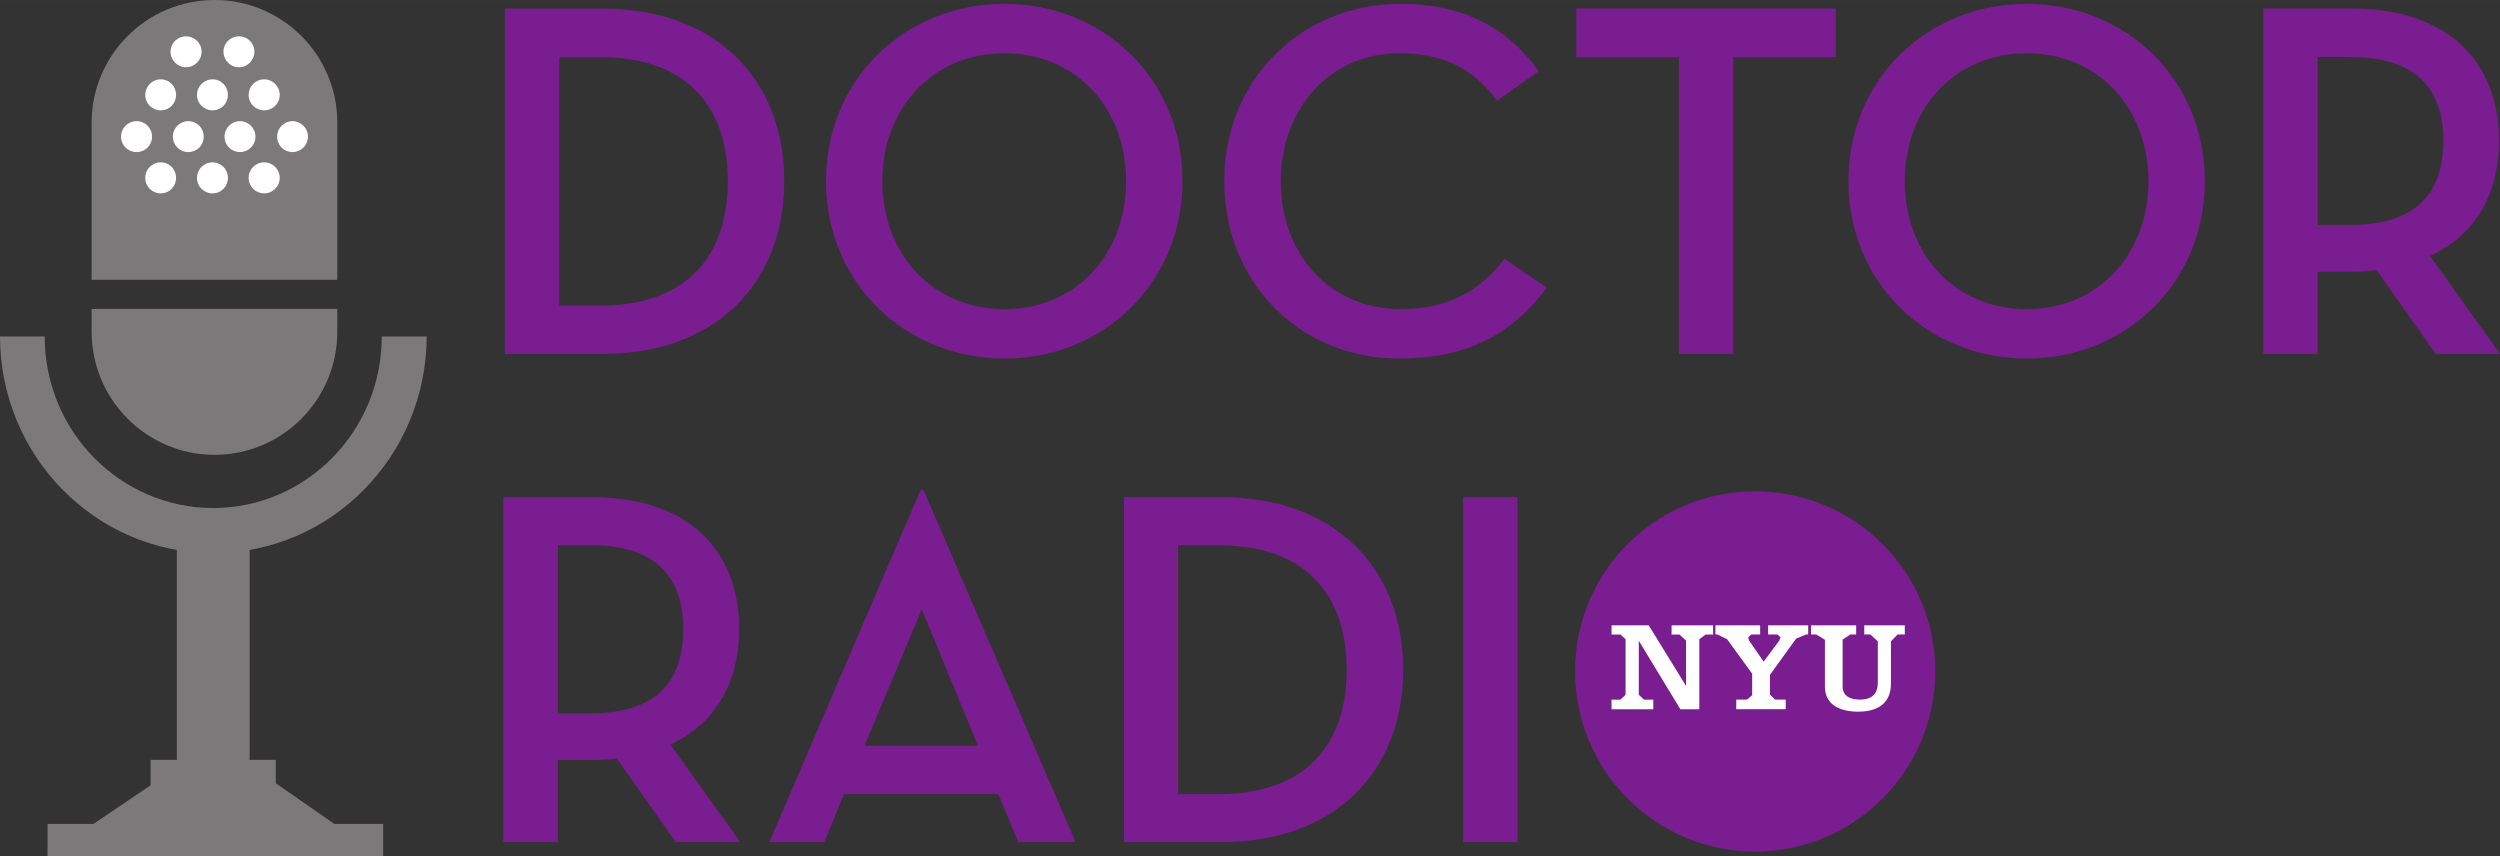 <svg width="800" height="273.95" version="1.1" viewBox="0 0 211.67 72.482" xmlns="http://www.w3.org/2000/svg">
 <rect x="0" y="0" width="211.67" height="72.482" fill="#333333" stroke="none"/>
 <g transform="translate(-57.043 93.645)">
  <g transform="matrix(6.945 0 0 -6.945 64.802 -65.553)">
   <path d="m0 0c0-0.828 0.673-1.5 1.499-1.5 0.825 0 1.496 0.672 1.496 1.5v0.279h-2.995zm1.499 4.045c-0.826 0-1.499-0.669-1.499-1.496v-1.915h2.995v1.915c0 0.827-0.671 1.496-1.496 1.496" fill="#7b7979"/>
  </g>
  <g transform="matrix(6.945 0 0 -6.945 61.045 -21.245)">
   <path d="m0 0h4.048l-1.997 1.386z" fill="#7b7979"/>
  </g>
  <g transform="matrix(6.945 0 0 -6.945 57.043 -65.159)">
   <path d="m0 0h0.545c0-1.159 0.923-2.09 2.054-2.092 1.132 2e-3 2.055 0.933 2.055 2.092h0.548c-4e-3 -1.455-1.162-2.641-2.603-2.641-1.438 0-2.597 1.186-2.599 2.641" fill="#7b7979"/>
  </g>
  <path d="m78.18-47.374h-6.167v21.488h6.167z" fill="#7b7979"/>
  <g transform="matrix(6.945 0 0 -6.945 74.114 -89.278)">
   <path d="m0 0c0 0.102-0.086 0.186-0.19 0.186-0.105 0-0.189-0.084-0.189-0.186 0-0.105 0.084-0.191 0.189-0.191 0.104 0 0.19 0.086 0.19 0.191" fill="#fff"/>
  </g>
  <g transform="matrix(6.945 0 0 -6.945 78.583 -89.278)">
   <path d="m0 0c0 0.102-0.083 0.186-0.189 0.186-0.105 0-0.188-0.084-0.188-0.186 0-0.105 0.083-0.191 0.188-0.191 0.106 0 0.189 0.086 0.189 0.191" fill="#fff"/>
  </g>
  <g transform="matrix(6.945 0 0 -6.945 71.951 -85.601)">
   <path d="m0 0c0 0.106-0.08 0.191-0.187 0.191-0.106 0-0.189-0.085-0.189-0.191 0-0.102 0.083-0.187 0.189-0.187 0.107 0 0.187 0.085 0.187 0.187" fill="#fff"/>
  </g>
  <g transform="matrix(6.945 0 0 -6.945 76.339 -85.601)">
   <path d="m0 0c0 0.106-0.081 0.191-0.188 0.191-0.105 0-0.189-0.085-0.189-0.191 0-0.102 0.084-0.187 0.189-0.187 0.107 0 0.188 0.085 0.188 0.187" fill="#fff"/>
  </g>
  <g transform="matrix(6.945 0 0 -6.945 80.727 -85.601)">
   <path d="m0 0c0 0.106-0.085 0.191-0.19 0.191-0.106 0-0.189-0.085-0.189-0.191 0-0.102 0.083-0.187 0.189-0.187 0.105 0 0.19 0.085 0.19 0.187" fill="#fff"/>
  </g>
  <g transform="matrix(6.945 0 0 -6.945 71.951 -78.588)">
   <path d="m0 0c0 0.104-0.08 0.189-0.187 0.189-0.106 0-0.189-0.085-0.189-0.189 0-0.105 0.083-0.189 0.189-0.189 0.107 0 0.187 0.084 0.187 0.189" fill="#fff"/>
  </g>
  <g transform="matrix(6.945 0 0 -6.945 76.339 -78.588)">
   <path d="m0 0c0 0.104-0.081 0.189-0.188 0.189-0.105 0-0.189-0.085-0.189-0.189 0-0.105 0.084-0.189 0.189-0.189 0.107 0 0.188 0.084 0.188 0.189" fill="#fff"/>
  </g>
  <g transform="matrix(6.945 0 0 -6.945 80.727 -78.588)">
   <path d="m0 0c0 0.104-0.085 0.189-0.19 0.189-0.106 0-0.189-0.085-0.189-0.189 0-0.105 0.083-0.189 0.189-0.189 0.105 0 0.19 0.084 0.19 0.189" fill="#fff"/>
  </g>
  <g transform="matrix(6.945 0 0 -6.945 69.916 -82.082)">
   <path d="m0 0c0 0.104-0.083 0.188-0.189 0.188-0.104 0-0.189-0.084-0.189-0.188 0-0.107 0.085-0.189 0.189-0.189 0.106 0 0.189 0.082 0.189 0.189" fill="#fff"/>
  </g>
  <g transform="matrix(6.945 0 0 -6.945 74.291 -82.082)">
   <path d="m0 0c0 0.104-0.082 0.188-0.189 0.188-0.102 0-0.187-0.084-0.187-0.188 0-0.107 0.085-0.189 0.187-0.189 0.107 0 0.189 0.082 0.189 0.189" fill="#fff"/>
  </g>
  <g transform="matrix(6.945 0 0 -6.945 78.672 -82.082)">
   <path d="m0 0c0 0.104-0.086 0.188-0.189 0.188s-0.188-0.084-0.188-0.188c0-0.107 0.085-0.189 0.188-0.189s0.189 0.082 0.189 0.189" fill="#fff"/>
  </g>
  <g transform="matrix(6.945 0 0 -6.945 83.114 -82.082)">
   <path d="m0 0c0 0.104-0.085 0.188-0.187 0.188-0.105 0-0.188-0.084-0.188-0.188 0-0.107 0.083-0.189 0.188-0.189 0.102 0 0.187 0.082 0.187 0.189" fill="#fff"/>
  </g>
  <path d="m80.395-26.72h-10.605v-2.59h10.605z" fill="#7b7979"/>
  <path d="m89.486-23.886h-28.419v2.723h28.419z" fill="#7b7979"/>
  <g transform="matrix(6.945 0 0 -6.945 107.79 -67.763)">
   <path d="m0 0c1.088 0 1.566 0.627 1.566 1.52 0 0.888-0.478 1.511-1.566 1.511h-0.489v-3.031zm-1.152 3.623h1.19c1.376 0 2.216-0.859 2.216-2.103 0-1.245-0.834-2.108-2.216-2.108h-1.19z" fill="#7a1d90"/>
  </g>
  <g transform="matrix(6.945 0 0 -6.945 152.39 -78.318)">
   <path d="m0 0c0 0.889-0.611 1.558-1.483 1.558-0.875 0-1.489-0.669-1.489-1.558 0-0.893 0.614-1.562 1.489-1.562 0.872 0 1.483 0.669 1.483 1.562m-3.659 0c0 1.244 0.967 2.16 2.176 2.16 1.207 0 2.17-0.916 2.17-2.16s-0.963-2.164-2.17-2.164c-1.209 0-2.176 0.92-2.176 2.164" fill="#7a1d90"/>
  </g>
  <g transform="matrix(6.945 0 0 -6.945 160.7 -78.318)">
   <path d="m0 0c0 1.244 0.946 2.16 2.148 2.16 0.781 0 1.321-0.307 1.686-0.822l-0.51-0.358c-0.279 0.379-0.637 0.578-1.192 0.578-0.838 0-1.443-0.669-1.443-1.558 0-0.913 0.617-1.562 1.464-1.562 0.547 0 0.949 0.203 1.264 0.613l0.515-0.352c-0.435-0.578-0.985-0.863-1.8-0.863-1.204 0-2.132 0.92-2.132 2.164" fill="#7a1d90"/>
  </g>
  <g transform="matrix(6.945 0 0 -6.945 199.19 -88.816)">
   <path d="m0 0h-1.25v0.592h3.163v-0.592h-1.251v-3.619h-0.662z" fill="#7a1d90"/>
  </g>
  <g transform="matrix(6.945 0 0 -6.945 238.95 -78.318)">
   <path d="m0 0c0 0.889-0.614 1.558-1.485 1.558-0.873 0-1.486-0.669-1.486-1.558 0-0.893 0.613-1.562 1.486-1.562 0.871 0 1.485 0.669 1.485 1.562m-3.658 0c0 1.244 0.967 2.16 2.173 2.16 1.208 0 2.172-0.916 2.172-2.16s-0.964-2.164-2.172-2.164c-1.206 0-2.173 0.92-2.173 2.164" fill="#7a1d90"/>
  </g>
  <g transform="matrix(6.945 0 0 -6.945 255.99 -74.601)">
   <path d="m0 0c0.811 0 1.141 0.384 1.141 1.027 0 0.639-0.336 1.02-1.141 1.02h-0.391v-2.047zm1.832-1.572h-0.784l-0.72 1.022c-0.094-0.012-0.198-0.021-0.305-0.021h-0.414v-1.001h-0.662v4.211h1.076c1.16 0 1.797-0.639 1.797-1.612 0-0.65-0.289-1.153-0.841-1.405z" fill="#7a1d90"/>
  </g>
  <g transform="matrix(6.945 0 0 -6.945 107 -33.249)">
   <path d="m0 0c0.811 0 1.136 0.386 1.136 1.028 0 0.637-0.334 1.022-1.136 1.022h-0.392v-2.05zm1.832-1.57h-0.787l-0.718 1.018c-0.093-0.012-0.197-0.017-0.306-0.017h-0.413v-1.001h-0.664v4.206h1.077c1.162 0 1.797-0.635 1.797-1.608 0-0.651-0.288-1.152-0.84-1.408z" fill="#7a1d90"/>
  </g>
  <g transform="matrix(6.945 0 0 -6.945 135.09 -42.06)">
   <path d="m0 0-0.699-1.664h1.384l-0.685 1.664m-1.19-2.839h-0.668l1.843 4.293h0.036l1.854-4.293h-0.699l-0.243 0.585h-1.882z" fill="#7a1d90"/>
  </g>
  <g transform="matrix(6.945 0 0 -6.945 160.19 -26.406)">
   <path d="m0 0c1.089 0 1.566 0.629 1.566 1.517 0 0.891-0.477 1.518-1.566 1.518h-0.49v-3.035zm-1.15 3.621h1.185c1.378 0 2.22-0.859 2.22-2.104 0-1.242-0.836-2.102-2.22-2.102h-1.185z" fill="#7a1d90"/>
  </g>
  <path d="m180.92-51.555h4.605v29.211h-4.605z" fill="#7a1d90"/>
  <g transform="matrix(6.945 0 0 -6.945 220.9 -36.809)">
   <path d="m0 0c0-1.211-0.986-2.198-2.197-2.198-1.212 0-2.195 0.987-2.195 2.198 0 1.215 0.983 2.194 2.195 2.194 1.211 0 2.197-0.979 2.197-2.194" fill="#7a1d90" fill-rule="evenodd"/>
  </g>
  <g transform="matrix(6.945 0 0 -6.945 205.3 -54.932)">
   <path d="m0 0v0.025z" fill="#7a1d90"/>
  </g>
  <g transform="matrix(6.945 0 0 -6.945 221.03 -46.345)">
   <path d="m0 0 0.018 0.015z" fill="#7a1d90"/>
  </g>
  <g transform="matrix(6.945 0 0 -6.945 195.81 -39.373)">
   <path d="m0 0h-2e-3v-0.655l0.063-0.06h0.114v-0.117h-0.509v0.117h0.108l0.063 0.06v0.677l-0.063 0.057h-0.108v0.112h0.453l0.453-0.735h2e-3v0.549l-0.08 0.074h-0.096v0.112h0.506v-0.112h-0.09l-0.078-0.057v-0.854h-0.231z" fill="#fff"/>
  </g>
  <g transform="matrix(6.945 0 0 -6.945 206.07 -40.703)">
   <path d="m0 0v-0.112h-0.108l-0.037-0.034 0.01-0.04 0.178-0.257 0.191 0.257 0.014 0.04-0.038 0.034h-0.113v0.112h0.489v-0.112h-0.025l-0.122-0.05-0.319-0.442v-0.241l0.062-0.061h0.13v-0.117h-0.603v0.117h0.131l0.063 0.054v0.262l-0.306 0.421-0.117 0.057h-0.025v0.112z" fill="#fff"/>
  </g>
  <g transform="matrix(6.945 0 0 -6.945 210.38 -40.703)">
   <path d="m0 0h0.55v-0.112h-0.071l-0.094-0.062v-0.572c0-0.106 0.078-0.16 0.211-0.16 0.131 0 0.218 0.057 0.218 0.208v0.502l-0.09 0.084h-0.075v0.112h0.494v-0.112h-0.088l-0.081-0.084v-0.515c0-0.271-0.203-0.342-0.4-0.342-0.201 0-0.405 0.071-0.405 0.307v0.57l-0.105 0.064h-0.064z" fill="#fff"/>
  </g>
 </g>
</svg>
